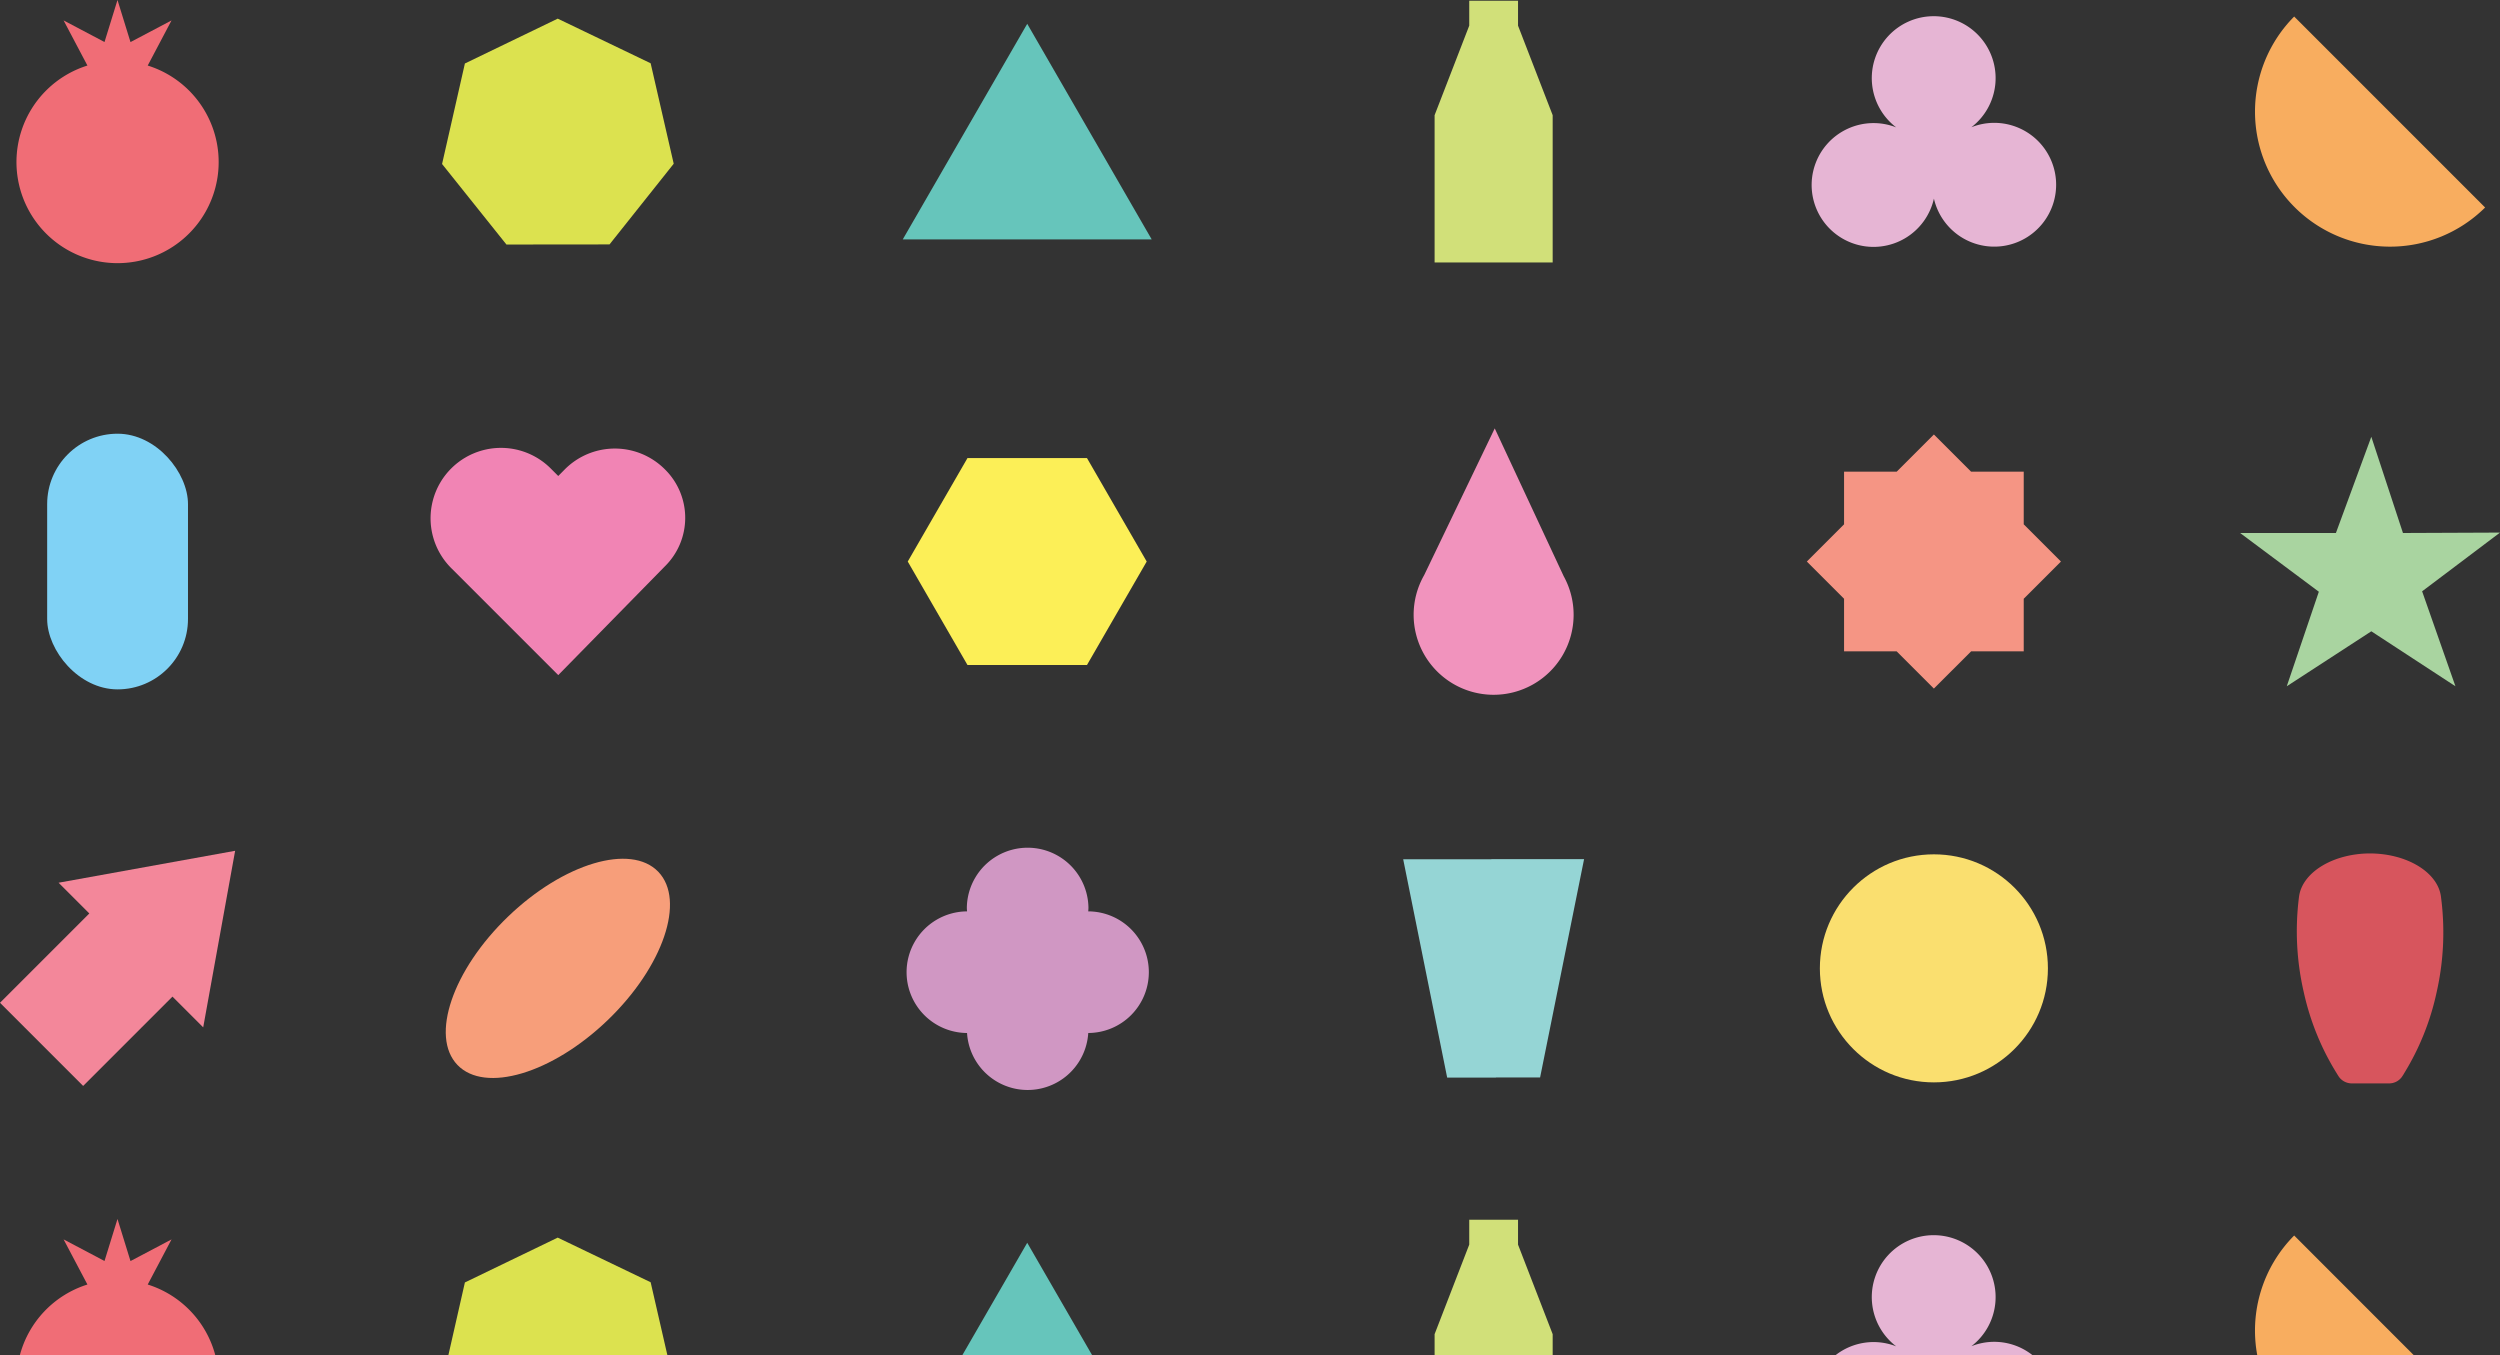 <svg xmlns="http://www.w3.org/2000/svg" viewBox="0 0 1634.57 885.96"><rect x="0" y="0" width="1634.57" height="885.96" fill="#333333" stroke="none"/><defs><style>.cls-1{fill:#d7555d;}.cls-2{fill:#fcef57;}.cls-3{fill:#66c5bb;}.cls-4{fill:#fadf6f;}.cls-5{fill:#f8ad5f;}.cls-6{fill:#dce24f;}.cls-7{fill:#f59584;}.cls-8{fill:#80d2f5;}.cls-9{fill:#f184b4;}.cls-10{fill:#e6b5d4;}.cls-11{fill:#d097c3;}.cls-12{fill:#f79e7a;}.cls-13{fill:#a9d4a0;}.cls-14{fill:#95d5d5;}.cls-15{fill:#d1e079;}.cls-16{fill:#f3879a;}.cls-17{fill:#f06d76;}.cls-18{fill:#f193bd;}</style></defs><title>Asset 24</title><g id="Layer_2" data-name="Layer 2"><g id="Layer_1-2" data-name="Layer 1"><path class="cls-1" d="M1549.47,558h0c-23.82.12-43.39,12-46.15,27.28q-.15.86-.24,1.71a177.2,177.2,0,0,0,3.25,62,169,169,0,0,0,21.52,52.83c.61,1,1.27,2.08,1.71,2.64a10.45,10.45,0,0,0,8.28,3.9l12.07,0h0l12.06,0a10.31,10.31,0,0,0,8.26-4,24.94,24.94,0,0,0,1.69-2.64,168.42,168.42,0,0,0,21.21-52.94,177,177,0,0,0,2.9-62c-.06-.58-.14-1.15-.25-1.72-2.86-15.26-22.49-27-46.3-27.06h0Z"/><polygon class="cls-2" points="632.57 434.8 593.51 367.15 632.57 299.49 710.69 299.49 749.75 367.15 710.69 434.8 632.57 434.8"/><polygon class="cls-3" points="590.26 156.51 671.63 15.57 753 156.51 590.26 156.51"/><circle class="cls-4" cx="1264.43" cy="633.14" r="74.55"/><path class="cls-5" d="M1500.24,135.41a88.29,88.29,0,0,0,124.6.26L1500,10.81A88.28,88.28,0,0,0,1500.24,135.41Z"/><polygon class="cls-6" points="289.04 107.23 303.96 41.51 364.65 12.19 425.41 41.37 440.49 107.06 398.52 159.81 331.12 159.88 289.04 107.23"/><polygon class="cls-7" points="1323.17 391.48 1347.5 367.15 1323.17 342.82 1323.17 308.41 1288.77 308.41 1264.43 284.08 1240.1 308.41 1205.7 308.41 1205.7 342.82 1181.37 367.15 1205.7 391.48 1205.7 425.88 1240.1 425.88 1264.43 450.21 1288.77 425.88 1323.17 425.88 1323.17 391.48"/><rect class="cls-8" x="30.84" y="283.57" width="92.07" height="167.16" rx="46.03" ry="46.03"/><path class="cls-9" d="M434.55,306.7a46.15,46.15,0,0,0-65.08,0L365,311.22l-4.9-4.9A46,46,0,1,0,295,371.41l70,70,69.6-71A44.48,44.48,0,0,0,434.55,306.7Z"/><path class="cls-10" d="M1303.8,80.32a40.44,40.44,0,0,0-14.88,2.89,40.48,40.48,0,1,0-49.11.09,40.47,40.47,0,1,0,24.64,46.57,40.47,40.47,0,1,0,39.35-49.55Z"/><path class="cls-11" d="M751.14,635.63a39.75,39.75,0,0,0-39.61-39.75c.05-.83.13-1.65.13-2.49a39.76,39.76,0,0,0-79.51,0c0,.85.08,1.67.13,2.5l-.4,0a39.76,39.76,0,0,0,0,79.51l.4,0a39.7,39.7,0,0,0,79.25,0A39.75,39.75,0,0,0,751.14,635.63Zm-79.38-2.48h-.25v0h.26Z"/><ellipse class="cls-12" cx="364.76" cy="633.14" rx="91.1" ry="46.98" transform="translate(-337.06 429.74) rotate(-43.89)"/><polygon class="cls-13" points="1464.65 348.49 1527.28 348.49 1550.43 285.59 1571.12 348.49 1634.57 348.22 1583.65 386.62 1605.43 448.7 1550.43 412.76 1495.15 448.7 1516.12 386.89 1464.65 348.49"/><polygon class="cls-14" points="1035.72 561.72 975.09 561.72 975.09 561.8 917.44 561.8 946.2 704.56 978.06 704.56 978.06 704.48 1006.96 704.48 1035.72 561.72"/><polygon class="cls-15" points="992.53 16.77 992.53 0.48 977.69 0.48 975.46 0.48 960.63 0.48 960.63 16.77 937.98 75.32 937.98 171.59 1015.18 171.59 1015.18 75.32 992.53 16.77"/><polygon class="cls-16" points="132.86 671.71 153.74 556.27 38.3 577.15 58.4 597.25 0 655.65 54.36 710.01 112.76 651.61 132.86 671.71"/><path class="cls-17" d="M96.58,42.86l15.58-29.51L85.32,27.52,76.82,0,68.33,27.47,41.58,13.35,57.16,42.86a66.1,66.1,0,1,0,39.42,0Z"/><path class="cls-18" d="M1022.3,376.56h0l-45-96.47L931.18,376h0a52.3,52.3,0,1,0,91.12.58Z"/><polygon class="cls-3" points="671.63 812.57 629.25 885.96 714.01 885.96 671.63 812.57"/><path class="cls-5" d="M1500,807.81A88.17,88.17,0,0,0,1475.85,886h102.29Z"/><polygon class="cls-6" points="425.41 838.37 364.65 809.19 303.96 838.5 293.18 885.96 436.33 885.96 425.41 838.37"/><path class="cls-10" d="M1303.8,877.32a40.44,40.44,0,0,0-14.88,2.89,40.48,40.48,0,1,0-49.11.09A40.36,40.36,0,0,0,1200.2,886h128.65A40.29,40.29,0,0,0,1303.8,877.32Z"/><polygon class="cls-15" points="1015.18 872.32 992.53 813.77 992.53 797.48 977.69 797.48 975.46 797.48 960.63 797.48 960.63 813.77 937.98 872.32 937.98 885.96 1015.18 885.96 1015.18 872.32"/><path class="cls-17" d="M96.58,839.86l15.58-29.51L85.32,824.52,76.82,797l-8.49,27.47L41.58,810.35l15.58,29.51A66.24,66.24,0,0,0,13,886H140.75A66.22,66.22,0,0,0,96.58,839.86Z"/></g></g></svg>